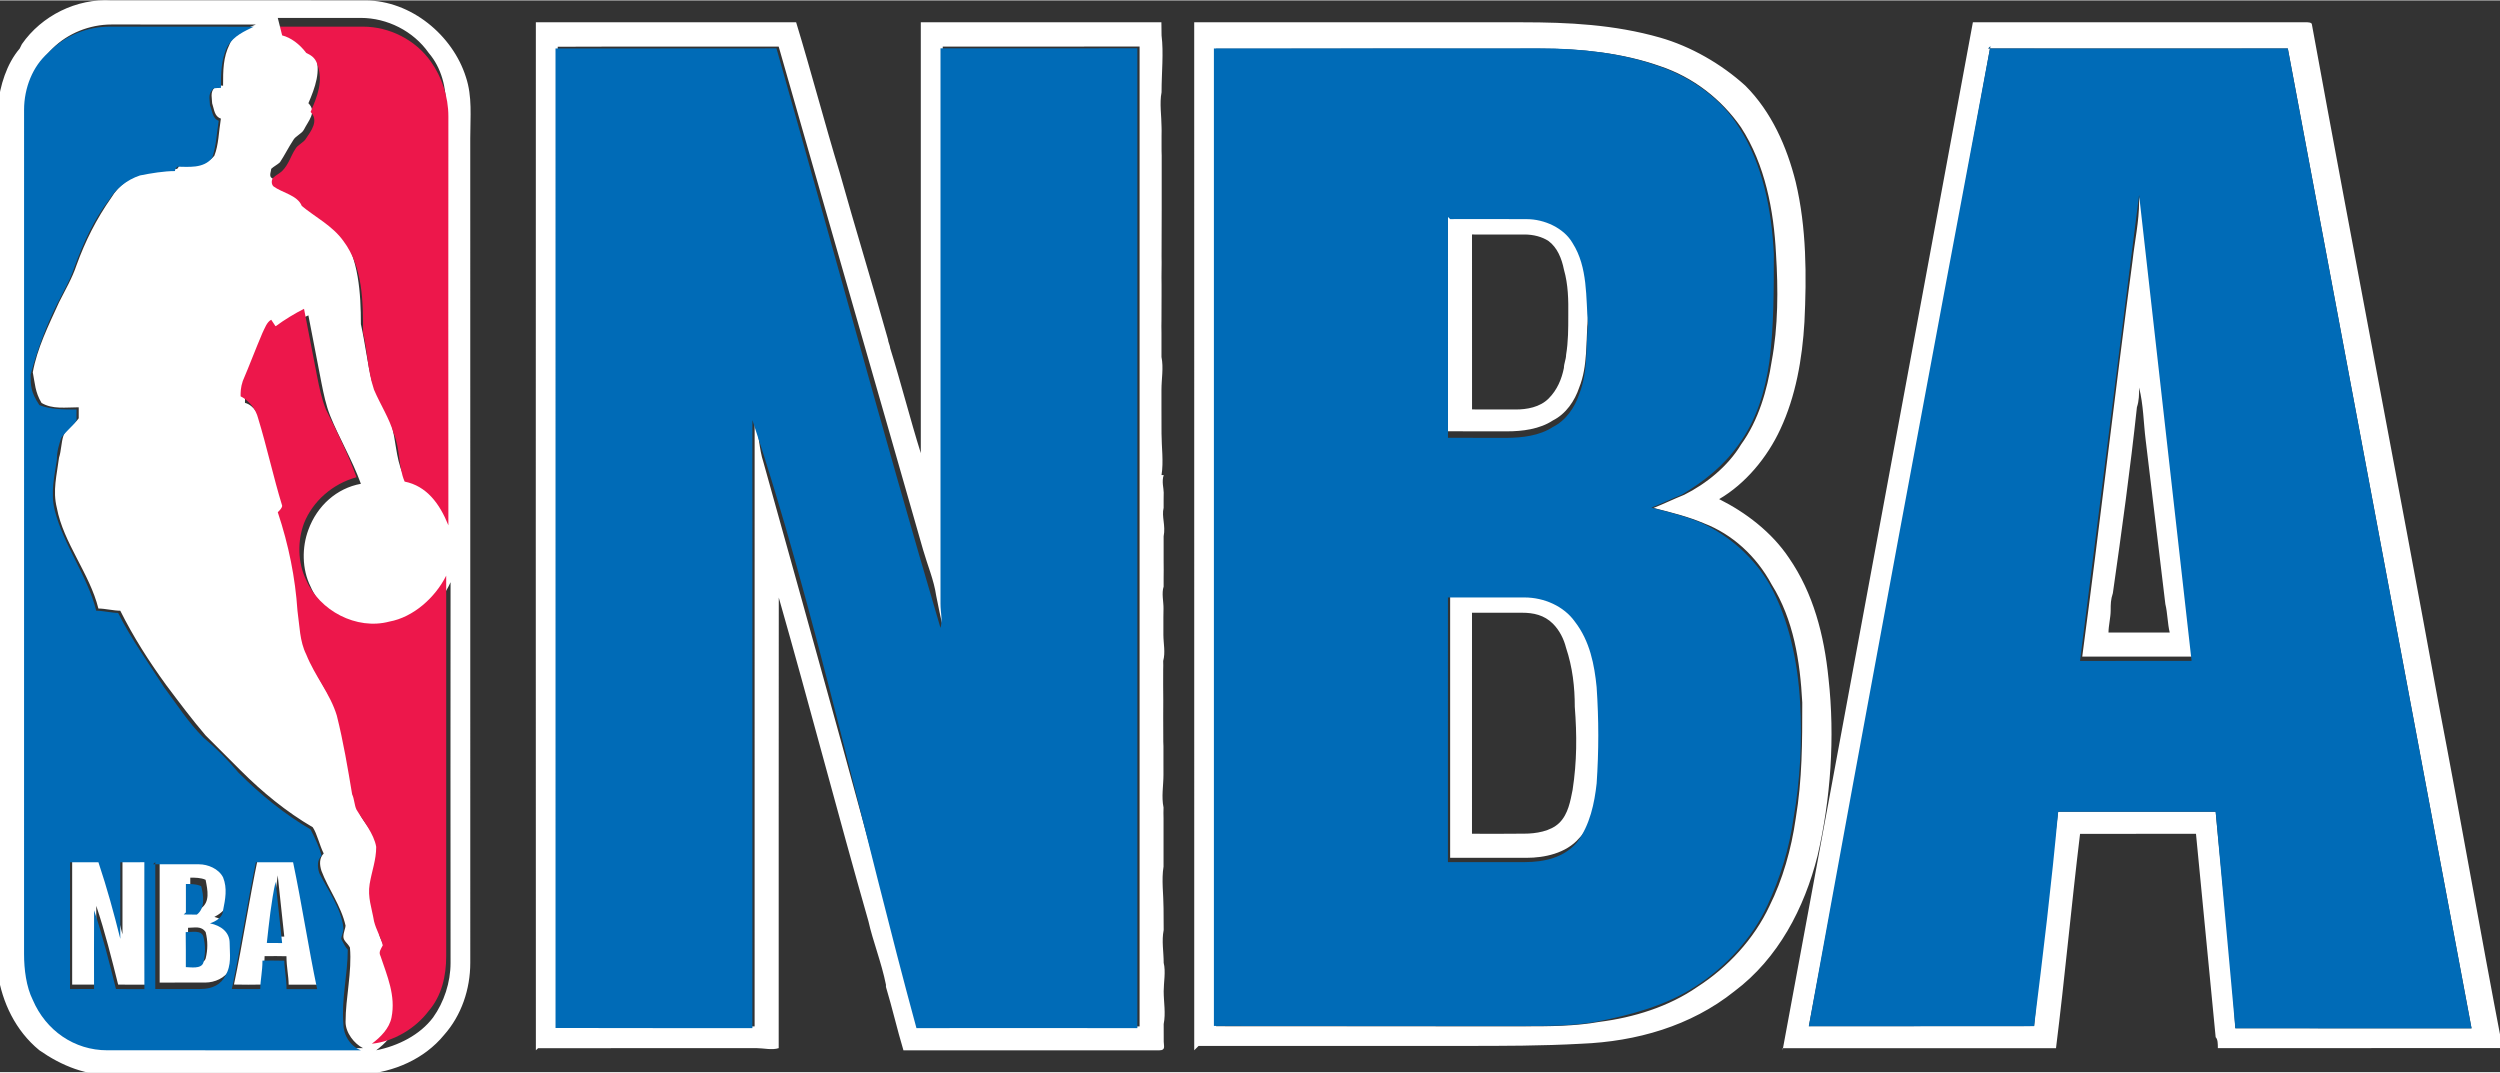 <?xml version="1.0" encoding="UTF-8"?>
<!DOCTYPE svg PUBLIC "-//W3C//DTD SVG 1.1//EN" "http://www.w3.org/Graphics/SVG/1.1/DTD/svg11.dtd">
<!-- Creator: CorelDRAW -->
<svg xmlns="http://www.w3.org/2000/svg" xml:space="preserve" width="2.783in" height="1.194in" style="shape-rendering:geometricPrecision; text-rendering:geometricPrecision; image-rendering:optimizeQuality; fill-rule:evenodd; clip-rule:evenodd"
viewBox="0 0 1.143 0.49"
 xmlns:xlink="http://www.w3.org/1999/xlink">
 <rect x="0" y="0" width="1.143" height="0.49" fill="#333333" stroke="none"/>
 <defs>
  <style type="text/css">
   <![CDATA[
    .fil1 {fill:#006BB7}
    .fil2 {fill:#ED174B}
    .fil0 {fill:white}
   ]]>
  </style>
 </defs>
 <g id="Layer_x0020_1">
  <g id="_525944120">
   <path id="_525945872" class="fil0" d="M0.01 0.02c0.009,-0.013 0.025,-0.021 0.041,-0.02 0.039,2.74932e-005 0.077,8.08625e-006 0.116,8.08625e-006 0.021,0 0.04,0.016 0.046,0.035 0.003,0.009 0.002,0.018 0.002,0.028 9.7035e-006,0.126 -8.08625e-006,0.251 9.7035e-006,0.377 0,0.012 -0.004,0.024 -0.012,0.033 -0.009,0.011 -0.023,0.017 -0.037,0.018 -0.038,-1.77897e-005 -0.076,-1.77897e-005 -0.114,-9.7035e-006 -0.012,0.001 -0.024,-0.004 -0.034,-0.011 -0.011,-0.009 -0.017,-0.022 -0.019,-0.035l0 -0.397c0.001,-0.009 0.004,-0.019 0.01,-0.026zm0.013 0.003c-0.007,0.007 -0.011,0.017 -0.011,0.026 -1.9407e-005,0.129 8.08625e-006,0.257 -9.7035e-006,0.386 -0,0.007 0,0.014 0.004,0.021 0.006,0.013 0.02,0.023 0.034,0.023 0.039,2.5876e-005 0.077,-1.9407e-005 0.116,2.74932e-005 -0.004,-0.002 -0.008,-0.007 -0.008,-0.012 -0,-0.011 0.003,-0.023 0.002,-0.034 -0.001,-0.002 -0.003,-0.003 -0.003,-0.005 4.5283e-005,-0.002 0.001,-0.004 0.001,-0.005 -0.002,-0.009 -0.008,-0.017 -0.011,-0.025 -0.001,-0.003 -0.001,-0.006 0.001,-0.008 -0.002,-0.004 -0.003,-0.009 -0.005,-0.012 -0.012,-0.007 -0.023,-0.016 -0.033,-0.026 -0.005,-0.005 -0.011,-0.011 -0.016,-0.016 -0.006,-0.007 -0.012,-0.015 -0.018,-0.023 -0.008,-0.011 -0.015,-0.022 -0.021,-0.034 -0.003,-0 -0.007,-0.001 -0.01,-0.001 -0.004,-0.016 -0.016,-0.03 -0.019,-0.046 -0.002,-0.008 -0,-0.015 0.001,-0.023 0.001,-0.003 0.001,-0.007 0.002,-0.01 0.001,-0.003 0.005,-0.005 0.007,-0.008 0,-0.002 0,-0.003 0,-0.005 -0.006,-0 -0.012,0.001 -0.017,-0.002 -0.003,-0.005 -0.003,-0.009 -0.004,-0.014 0.002,-0.011 0.007,-0.021 0.012,-0.032 0.003,-0.006 0.006,-0.011 0.008,-0.017 0.004,-0.011 0.009,-0.021 0.016,-0.031 0.003,-0.005 0.008,-0.009 0.014,-0.011 0.005,-0.001 0.011,-0.002 0.016,-0.002 0,-0 0.001,-0.001 0.001,-0.002 0.005,-0.001 0.012,0.001 0.016,-0.004 0.002,-0.005 0.002,-0.011 0.003,-0.017 -0.003,-0.001 -0.003,-0.004 -0.004,-0.007 -0,-0.002 -0.001,-0.005 0.001,-0.007 0.001,-0.002 0.003,-0.001 0.004,-0.001 0,-0.007 0,-0.013 0.003,-0.019 0.002,-0.005 0.007,-0.007 0.012,-0.009 -0.022,-2.74932e-005 -0.044,9.7035e-006 -0.066,-1.77897e-005 -0.01,0 -0.02,0.004 -0.027,0.011zm0.105 -0.011c0.004,0.002 0.009,0.004 0.011,0.008 0.002,0.001 0.004,0.003 0.005,0.005 0.003,0.007 -0,0.015 -0.003,0.022 0.004,0.004 -0,0.008 -0.002,0.012 -0.001,0.002 -0.004,0.003 -0.005,0.005 -0.002,0.003 -0.004,0.007 -0.006,0.01 -0.001,0.001 -0.003,0.002 -0.004,0.003 -0,0.001 -0.001,0.003 0,0.004 0.004,0.003 0.011,0.004 0.013,0.009 0.007,0.005 0.015,0.009 0.019,0.016 0.008,0.012 0.009,0.028 0.009,0.042 0.002,0.009 0.003,0.018 0.005,0.026 0.003,0.007 0.007,0.013 0.009,0.02 0.002,0.007 0.002,0.015 0.005,0.022 0.004,0.001 0.014,0.007 0.015,0.01 0.001,0.003 0.003,0.006 0.005,0.01 0,-0.062 9.7035e-006,-0.124 0,-0.187 0,-0.009 -0.002,-0.018 -0.008,-0.025 -0.007,-0.01 -0.019,-0.016 -0.031,-0.016 -0.013,1.77897e-005 -0.025,8.08625e-006 -0.038,8.08625e-006zm-0.002 0.137c-0.002,0.001 -0.003,0.004 -0.004,0.006 -0.003,0.007 -0.006,0.015 -0.009,0.022 -0.001,0.002 -0.001,0.004 -0.001,0.007 0.004,0.001 0.007,0.006 0.008,0.01 0.004,0.013 0.008,0.027 0.011,0.04 -0.001,0.001 -0.002,0.002 -0.002,0.003 0.005,0.015 0.007,0.03 0.009,0.045 0.001,0.007 0.001,0.014 0.004,0.02 0.004,0.01 0.011,0.018 0.014,0.028 0.003,0.012 0.005,0.024 0.007,0.036 0,0.002 0.001,0.005 0.002,0.007 0.003,0.005 0.008,0.01 0.009,0.017 -0,0.006 -0.003,0.011 -0.003,0.017 -0.001,0.006 0.001,0.011 0.002,0.017 0,0.004 0.002,0.007 0.004,0.011 -0.001,0.002 -0.001,0.003 -0.001,0.005 0.003,0.009 0.007,0.019 0.005,0.028 -0.001,0.005 -0.005,0.009 -0.009,0.012 0.01,-0.002 0.02,-0.007 0.026,-0.015 0.005,-0.007 0.008,-0.016 0.008,-0.025 -9.0566e-005,-0.058 0,-0.116 -0,-0.174 -0.005,0.011 -0.014,0.019 -0.026,0.021 -0.015,0.003 -0.032,-0.005 -0.038,-0.019 -0.004,-0.008 -0.004,-0.018 -0.001,-0.026 0.004,-0.011 0.013,-0.019 0.024,-0.021 -0.004,-0.011 -0.01,-0.021 -0.014,-0.031 -0.002,-0.005 -0.003,-0.01 -0.004,-0.015 -0.002,-0.01 -0.004,-0.021 -0.006,-0.031 -0.005,0.002 -0.009,0.005 -0.013,0.008zm0.119 0.331c-7.27762e-005,-0.157 -3.71967e-005,-0.313 -9.7035e-006,-0.47 0.04,9.7035e-006 0.08,9.7035e-006 0.119,0 0.007,0.023 0.013,0.046 0.02,0.069 0.007,0.025 0.015,0.051 0.022,0.076 0,0.001 0.001,0.003 0.001,0.004 0.005,0.016 0.009,0.032 0.014,0.048 0,-0.066 2.74932e-005,-0.131 0,-0.197 0.037,9.7035e-006 0.074,9.7035e-006 0.11,0 1.9407e-005,0.002 2.74932e-005,0.004 7.27762e-005,0.006 0.001,0.008 0,0.017 0,0.026 -0.001,0.005 0,0.011 -0,0.016 7.43935e-005,0.001 0,0.002 0,0.004 -0,0.001 -0,0.003 -0,0.004 0,0.002 0,0.004 6.469e-005,0.005 0,0.002 0,0.005 0,0.007 0,0.004 0,0.008 0,0.012 -0,0.002 -0,0.004 0,0.005 -0,0.007 -0,0.015 -6.30727e-005,0.022 0,0.002 8.24797e-005,0.004 -0,0.006 -8.24797e-005,0.002 -0,0.005 0,0.007 -0,0.001 -0,0.003 -0,0.004 0,0.004 0,0.008 -3.71967e-005,0.012 -8.24797e-005,0.002 -1.77897e-005,0.004 0,0.006 -0,0.004 -0,0.007 -0,0.011 0.001,0.005 -0,0.01 -8.08625e-006,0.015 0,0.003 0,0.006 0,0.009 0,0.004 0,0.007 2.74932e-005,0.011 0,0.006 0.001,0.013 -0,0.019l0.001 0c-0.001,0.003 0,0.006 -0,0.008 -8.08625e-006,0.001 -2.5876e-005,0.002 -3.55795e-005,0.003 0,0.001 0,0.002 0,0.004 -0.001,0.004 0.001,0.008 -0,0.013 -0,0.002 -0,0.005 0,0.007 -0,0.001 -0,0.003 0,0.004 8.24797e-005,0.003 0,0.006 -0,0.008 0,0.001 0,0.003 0,0.004 -0.001,0.003 0,0.007 -5.49865e-005,0.01 -0,0.001 -0,0.002 -5.49865e-005,0.004 -0,0.001 -0,0.003 0,0.004 -0,0.001 -0,0.002 -0,0.004 0,0.004 0.001,0.008 -9.0566e-005,0.012 9.0566e-005,0.001 0,0.003 0,0.004 -4.69002e-005,0.005 -0,0.009 3.55795e-005,0.014 -9.0566e-005,0.005 1.77897e-005,0.01 -0,0.016 0,0.002 0,0.004 8.24797e-005,0.005 -0,0.003 -0,0.005 0,0.008 1.9407e-005,0.002 1.77897e-005,0.003 9.7035e-006,0.005 -0,0.005 -0.001,0.01 3.55795e-005,0.015 -2.5876e-005,0.002 -9.0566e-005,0.003 -0,0.005 -0,0.007 0,0.015 0,0.022 -0.001,0.006 0,0.013 -0,0.019 0,0.003 -0,0.007 6.469e-005,0.01 -0.001,0.005 0,0.01 -0,0.015 0.001,0.004 -0,0.009 0,0.013 -0,0.005 0.001,0.01 -0,0.015 0,0.003 0,0.005 1.9407e-005,0.008 0,0.002 0.001,0.004 -0.002,0.004 -0.039,2.74932e-005 -0.078,0 -0.117,9.7035e-006 -0.003,-0.01 -0.005,-0.019 -0.008,-0.029l-0 -0.001c-0.002,-0.01 -0.006,-0.02 -0.008,-0.029 -0.014,-0.049 -0.027,-0.099 -0.041,-0.148 -0,0.069 -8.24797e-005,0.138 -3.71967e-005,0.206 -0.003,0.001 -0.007,0 -0.01,0 -0.033,1.77897e-005 -0.067,-2.74932e-005 -0.1,1.77897e-005zm0.01 -0.459c2.74932e-005,0.149 1.9407e-005,0.299 9.7035e-006,0.448 0.03,0 0.06,9.7035e-006 0.09,6.469e-005 2.74932e-005,-0.078 0,-0.156 9.7035e-006,-0.235 0,-0.014 -0,-0.029 0,-0.043 0.002,0.007 0.002,0.014 0.004,0.02 0.024,0.086 0.048,0.172 0.071,0.258 0.034,-2.74932e-005 0.067,-5.49865e-005 0.101,9.7035e-006 0,-0.149 9.7035e-006,-0.299 0,-0.448 -0.03,9.0566e-005 -0.06,1.77897e-005 -0.09,4.5283e-005 0,0.085 0,0.169 0,0.254 -2.74932e-005,0.004 0,0.007 -0,0.011 -0.001,-0.004 -0.002,-0.009 -0.003,-0.014 -0.001,-0.007 -0.004,-0.014 -0.006,-0.021 -0.022,-0.077 -0.044,-0.153 -0.066,-0.23 -0.034,4.5283e-005 -0.068,-7.27762e-005 -0.101,6.469e-005zm0.291 0.459c-4.5283e-005,-0.157 -2.74932e-005,-0.313 -8.08625e-006,-0.47 0.05,9.7035e-006 0.1,0 0.15,0 0.021,9.7035e-006 0.042,0.001 0.063,0.007 0.014,0.004 0.028,0.012 0.039,0.022 0.012,0.012 0.019,0.028 0.023,0.044 0.005,0.021 0.005,0.043 0.004,0.064 -0.001,0.017 -0.004,0.034 -0.011,0.049 -0.006,0.013 -0.016,0.025 -0.028,0.032 0.012,0.006 0.024,0.015 0.032,0.027 0.011,0.016 0.016,0.035 0.018,0.055 0.003,0.027 0.001,0.055 -0.005,0.081 -0.006,0.024 -0.018,0.047 -0.038,0.062 -0.02,0.016 -0.045,0.023 -0.07,0.024 -0.018,0.001 -0.036,0.001 -0.054,0.001 -0.04,0 -0.081,0 -0.121,0zm0.01 -0.459c1.77897e-005,0.149 1.77897e-005,0.299 0,0.448 0.047,0 0.094,8.08625e-006 0.141,4.5283e-005 0.011,0 0.023,-2.74932e-005 0.034,-0.002 0.016,-0.002 0.032,-0.007 0.045,-0.016 0.014,-0.009 0.026,-0.022 0.033,-0.037 0.006,-0.012 0.01,-0.026 0.012,-0.04 0.003,-0.018 0.003,-0.035 0.003,-0.053 -0.001,-0.019 -0.004,-0.038 -0.014,-0.054 -0.007,-0.013 -0.018,-0.023 -0.031,-0.028 -0.007,-0.003 -0.015,-0.005 -0.023,-0.007 0.005,-0.002 0.009,-0.004 0.014,-0.006 0.01,-0.005 0.02,-0.013 0.026,-0.023 0.008,-0.011 0.012,-0.025 0.014,-0.038 0.003,-0.016 0.003,-0.033 0.002,-0.049 -0.001,-0.02 -0.005,-0.041 -0.016,-0.058 -0.009,-0.013 -0.022,-0.023 -0.037,-0.028 -0.017,-0.006 -0.036,-0.008 -0.054,-0.008 -0.05,4.5283e-005 -0.1,-7.27762e-005 -0.149,5.49865e-005zm0.259 0.459c0.029,-0.157 0.058,-0.313 0.087,-0.47 0.051,0 0.101,1.77897e-005 0.152,-9.7035e-006 0.001,-3.55795e-005 0.003,-0 0.003,0.001 0.019,0.104 0.039,0.207 0.058,0.311 0.01,0.052 0.019,0.104 0.029,0.156l0 0.001c-0.043,8.08625e-006 -0.087,-1.9407e-005 -0.13,1.77897e-005 -0,-0.002 -0,-0.004 -0.001,-0.005 -0.003,-0.031 -0.006,-0.062 -0.009,-0.093 -0.018,8.08625e-005 -0.035,-1.9407e-005 -0.053,4.5283e-005 -0.004,0.033 -0.007,0.066 -0.011,0.098 -0.042,-8.08625e-006 -0.084,-8.08625e-006 -0.125,0zm0.095 -0.459c-0.027,0.149 -0.055,0.299 -0.083,0.448 0.034,-3.55795e-005 0.069,0 0.103,-6.30727e-005 0.003,-0.033 0.007,-0.066 0.011,-0.098 0.024,8.08625e-006 0.048,2.74932e-005 0.072,-9.7035e-006 0.003,0.033 0.007,0.066 0.009,0.099 0.036,7.27762e-005 0.072,-1.77897e-005 0.108,4.5283e-005 -0.028,-0.149 -0.056,-0.299 -0.084,-0.448 -0.046,0 -0.091,-3.55795e-005 -0.137,0zm0.069 0.067c0.001,0.021 0.005,0.042 0.007,0.062 0.006,0.05 0.012,0.1 0.017,0.15 -0.017,-3.71967e-005 -0.034,-0 -0.051,8.08625e-006 0.008,-0.06 0.015,-0.121 0.023,-0.181 0.001,-0.009 0.003,-0.018 0.003,-0.027 -8.08625e-006,-0.002 0.001,-0.003 0.001,-0.005zm-0.001 0.089c-0,0.003 -0,0.006 -0.001,0.009 -0.003,0.028 -0.007,0.057 -0.011,0.085 -0.001,0.003 -0.001,0.005 -0.001,0.008 -0,0.003 -0.001,0.007 -0.001,0.01 0.009,-9.7035e-006 0.018,-9.7035e-006 0.028,0 -0.001,-0.004 -0.001,-0.009 -0.002,-0.013 -0.003,-0.025 -0.006,-0.05 -0.009,-0.075 -0.001,-0.008 -0.001,-0.016 -0.003,-0.024zm-0.315 -0.08c0.012,-9.7035e-006 0.024,-6.469e-005 0.035,1.77897e-005 0.008,0 0.017,0.004 0.021,0.011 0.007,0.011 0.007,0.024 0.007,0.037 -0.001,0.011 -0,0.022 -0.004,0.032 -0.002,0.006 -0.006,0.012 -0.012,0.015 -0.006,0.004 -0.014,0.005 -0.021,0.005 -0.009,-2.74932e-005 -0.018,9.7035e-006 -0.027,-2.74932e-005 -8.08625e-006,-0.034 1.9407e-005,-0.067 -1.77897e-005,-0.101zm0.01 0.01c4.5283e-005,0.027 2.5876e-005,0.053 1.77897e-005,0.08 0.007,3.55795e-005 0.013,8.08625e-006 0.02,2.74932e-005 0.005,-0 0.011,-0.001 0.015,-0.005 0.004,-0.004 0.006,-0.009 0.007,-0.014 0,-0.002 0.001,-0.004 0.001,-0.006 0.001,-0.006 0.001,-0.012 0.001,-0.018 8.24797e-005,-0.007 -0,-0.014 -0.002,-0.021 -0.001,-0.005 -0.003,-0.01 -0.007,-0.013 -0.003,-0.002 -0.007,-0.003 -0.011,-0.003 -0.007,-8.08625e-006 -0.015,-1.77897e-005 -0.022,1.9407e-005zm-0.01 0.164c0.012,-9.7035e-006 0.024,-3.71967e-005 0.035,0 0.009,0 0.017,0.004 0.023,0.011 0.007,0.009 0.008,0.019 0.01,0.03 0.001,0.015 0.001,0.029 8.08625e-006,0.044 -0.001,0.009 -0.002,0.02 -0.009,0.027 -0.006,0.007 -0.016,0.009 -0.024,0.009 -0.012,4.5283e-005 -0.023,1.77897e-005 -0.035,9.7035e-006 3.71967e-005,-0.04 3.71967e-005,-0.081 0,-0.121zm0.01 0.01c1.9407e-005,0.033 3.71967e-005,0.067 -8.08625e-006,0.1 0.008,-8.08625e-006 0.016,8.24797e-005 0.024,-4.5283e-005 0.005,-0 0.012,-0.001 0.016,-0.005 0.004,-0.004 0.005,-0.01 0.006,-0.015 0.002,-0.013 0.002,-0.025 0.001,-0.038 -0,-0.009 -0.001,-0.018 -0.004,-0.027 -0.001,-0.004 -0.003,-0.008 -0.006,-0.011 -0.004,-0.004 -0.009,-0.005 -0.014,-0.005 -0.008,0 -0.016,-1.9407e-005 -0.023,8.08625e-006zm-0.64 0.111c0.004,-2.74932e-005 0.009,-3.71967e-005 0.013,9.7035e-006 0.003,0.012 0.007,0.023 0.01,0.035 0,-0.012 0,-0.023 0,-0.035 0.004,-4.5283e-005 0.007,-4.5283e-005 0.011,-1.77897e-005 -1.77897e-005,0.019 -6.469e-005,0.039 1.77897e-005,0.058 -0.004,2.74932e-005 -0.009,4.69002e-005 -0.013,-3.55795e-005 -0.003,-0.012 -0.006,-0.024 -0.01,-0.036 -0,0.012 -8.24797e-005,0.024 -1.9407e-005,0.036 -0.004,3.55795e-005 -0.008,2.74932e-005 -0.011,1.77897e-005 2.74932e-005,-0.019 2.74932e-005,-0.039 0,-0.058zm0.039 -9.7035e-006c0.007,1.9407e-005 0.014,-7.27762e-005 0.021,2.74932e-005 0.004,0 0.009,0.002 0.011,0.006 0.002,0.005 0.002,0.01 0,0.015 -0.001,0.003 -0.004,0.005 -0.006,0.006 0.004,0.001 0.008,0.004 0.009,0.009 0,0.005 0.001,0.011 -0.002,0.015 -0.002,0.004 -0.007,0.006 -0.011,0.006 -0.007,0 -0.014,0 -0.021,2.74932e-005 4.5283e-005,-0.019 3.55795e-005,-0.039 0,-0.058zm0.014 0.023c0.002,8.08625e-006 0.004,1.77897e-005 0.006,7.27762e-005 0.004,-0.003 0.003,-0.008 0.002,-0.013 -0.002,-0.001 -0.005,-0.001 -0.007,-0.001 -0,0.004 -7.27762e-005,0.009 -0,0.013zm-2.74932e-005 0.009c0,0.005 4.5283e-005,0.011 6.469e-005,0.016 0.003,-0 0.007,0.001 0.008,-0.002 0.001,-0.004 0.001,-0.008 -0,-0.012 -0.002,-0.003 -0.005,-0.002 -0.008,-0.002zm0.032 -0.032c0.006,0 0.012,-9.7035e-006 0.017,8.08625e-006 0.004,0.019 0.007,0.039 0.011,0.058 -0.005,1.77897e-005 -0.009,9.7035e-006 -0.014,0 -0,-0.004 -0.001,-0.008 -0.001,-0.013 -0.003,-8.24797e-005 -0.006,-7.43935e-005 -0.01,-4.69002e-005 -0,0.004 -0.001,0.008 -0.001,0.013 -0.004,8.24797e-005 -0.009,9.0566e-005 -0.013,-9.7035e-006 0.004,-0.019 0.007,-0.039 0.011,-0.058zm0.009 0.008c-0.001,0.009 -0.003,0.018 -0.004,0.028 0.002,9.7035e-006 0.005,1.77897e-005 0.007,4.5283e-005 -0.001,-0.009 -0.002,-0.019 -0.003,-0.028z"/>
   <path id="_525946832" class="fil1" d="M0.023 0.023c0.007,-0.007 0.017,-0.011 0.027,-0.011 0.022,2.74932e-005 0.044,-9.7035e-006 0.066,1.77897e-005 -0.004,0.002 -0.009,0.004 -0.012,0.009 -0.003,0.006 -0.003,0.013 -0.003,0.019 -0.002,0 -0.004,-0 -0.004,0.001 -0.002,0.002 -0.001,0.005 -0.001,0.007 0.001,0.002 0.001,0.006 0.004,0.007 -0.001,0.006 -0.001,0.011 -0.003,0.017 -0.004,0.005 -0.011,0.004 -0.016,0.004 -0,0 -0.001,0.001 -0.001,0.002 -0.005,0 -0.011,0.001 -0.016,0.002 -0.006,0.002 -0.011,0.006 -0.014,0.011 -0.007,0.009 -0.012,0.02 -0.016,0.031 -0.002,0.006 -0.005,0.011 -0.008,0.017 -0.005,0.01 -0.009,0.021 -0.012,0.032 -0,0.005 0,0.008 0.004,0.014 0.005,0.002 0.011,0.002 0.017,0.002 -8.24797e-005,0.002 0,0.003 -0,0.005 -0.002,0.003 -0.005,0.005 -0.007,0.008 -0.001,0.003 -0.002,0.006 -0.002,0.01 -0.001,0.007 -0.003,0.015 -0.001,0.023 0.004,0.016 0.015,0.03 0.019,0.046 0.003,0 0.007,0.001 0.01,0.001 0.006,0.012 0.014,0.023 0.021,0.034 0.006,0.008 0.011,0.016 0.018,0.023 0.006,0.005 0.011,0.01 0.016,0.016 0.01,0.01 0.021,0.019 0.033,0.026 0.002,0.004 0.004,0.008 0.005,0.012 -0.002,0.002 -0.002,0.005 -0.001,0.008 0.004,0.008 0.01,0.016 0.011,0.025 5.49865e-005,0.002 -0.001,0.004 -0.001,0.005 0.001,0.002 0.002,0.004 0.003,0.005 0,0.011 -0.003,0.023 -0.002,0.034 9.7035e-006,0.005 0.003,0.01 0.008,0.012 -0.039,-4.69002e-005 -0.077,0 -0.116,-2.74932e-005 -0.015,-0 -0.028,-0.009 -0.034,-0.023 -0.003,-0.006 -0.004,-0.014 -0.004,-0.021 1.77897e-005,-0.129 -9.7035e-006,-0.257 9.7035e-006,-0.386 0,-0.01 0.004,-0.02 0.011,-0.026zm0.009 0.371c2.74932e-005,0.019 2.74932e-005,0.039 0,0.058 0.004,9.7035e-006 0.008,1.77897e-005 0.011,-1.77897e-005 -6.30727e-005,-0.012 -0,-0.024 1.9407e-005,-0.036 0.004,0.012 0.007,0.024 0.01,0.036 0.004,8.24797e-005 0.009,6.30727e-005 0.013,3.55795e-005 -8.24797e-005,-0.019 -3.55795e-005,-0.039 -1.77897e-005,-0.058 -0.004,-2.74932e-005 -0.008,-2.74932e-005 -0.011,1.77897e-005 -9.21832e-005,0.012 0,0.023 -0,0.035 -0.003,-0.012 -0.006,-0.023 -0.01,-0.035 -0.004,-4.69002e-005 -0.009,-3.71967e-005 -0.013,-9.7035e-006zm0.039 -9.7035e-006c3.55795e-005,0.019 4.5283e-005,0.039 0,0.058 0.007,-2.74932e-005 0.014,7.27762e-005 0.021,-2.74932e-005 0.005,-9.7035e-006 0.009,-0.002 0.011,-0.006 0.003,-0.005 0.002,-0.01 0.002,-0.015 -0,-0.005 -0.004,-0.008 -0.009,-0.009 0.003,-0.001 0.006,-0.003 0.006,-0.006 0.001,-0.005 0.002,-0.01 -0,-0.015 -0.002,-0.004 -0.007,-0.006 -0.011,-0.006 -0.007,-0 -0.014,-8.08625e-006 -0.021,-2.74932e-005zm0.046 -8.08625e-006c-0.004,0.019 -0.007,0.039 -0.011,0.058 0.004,0 0.009,9.21832e-005 0.013,9.7035e-006 0,-0.004 0.001,-0.008 0.001,-0.013 0.003,-2.74932e-005 0.006,-3.55795e-005 0.01,4.69002e-005 0,0.004 0.001,0.008 0.001,0.013 0.005,9.7035e-006 0.009,1.77897e-005 0.014,0 -0.004,-0.019 -0.007,-0.039 -0.011,-0.058 -0.006,-1.77897e-005 -0.012,-8.08625e-006 -0.017,-8.08625e-006zm0.137 -0.372c0.034,-0 0.068,-1.77897e-005 0.101,-6.469e-005 0.025,0.088 0.049,0.177 0.075,0.265 0.001,-0.004 0,-0.007 0,-0.011 0,-0.085 0,-0.169 0,-0.254 0.03,-2.74932e-005 0.06,4.5283e-005 0.09,-4.5283e-005 9.7035e-006,0.149 0,0.299 0,0.448 -0.034,-6.469e-005 -0.067,-3.71967e-005 -0.101,-9.7035e-006 -0.024,-0.088 -0.047,-0.194 -0.075,-0.278 -0,0.014 -7.27762e-005,0.029 -0,0.043 -9.7035e-006,0.078 1.77897e-005,0.156 -9.7035e-006,0.235 -0.03,-5.49865e-005 -0.06,5.49865e-005 -0.09,-6.469e-005 9.7035e-006,-0.149 1.77897e-005,-0.299 -9.7035e-006,-0.448zm0.301 -9.7035e-006c0.05,-0 0.1,-8.08625e-006 0.149,-5.49865e-005 0.018,0 0.037,0.002 0.054,0.008 0.015,0.005 0.029,0.015 0.037,0.028 0.011,0.017 0.015,0.038 0.016,0.058 0,0.017 0,0.033 -0.002,0.049 -0.002,0.014 -0.006,0.027 -0.014,0.038 -0.007,0.01 -0.016,0.017 -0.026,0.023 -0.005,0.002 -0.009,0.004 -0.014,0.006 0.008,0.002 0.016,0.004 0.023,0.007 0.013,0.006 0.024,0.016 0.031,0.028 0.009,0.016 0.013,0.036 0.014,0.054 0.001,0.018 0,0.036 -0.003,0.053 -0.002,0.014 -0.006,0.027 -0.012,0.04 -0.007,0.015 -0.019,0.028 -0.033,0.037 -0.014,0.009 -0.03,0.013 -0.045,0.016 -0.011,0.002 -0.023,0.002 -0.034,0.002 -0.047,-3.71967e-005 -0.094,5.49865e-005 -0.141,-4.5283e-005 1.77897e-005,-0.149 1.77897e-005,-0.299 0,-0.448zm0.107 0.077c3.71967e-005,0.034 9.7035e-006,0.067 1.77897e-005,0.101 0.009,3.71967e-005 0.018,0 0.027,2.74932e-005 0.007,-5.49865e-005 0.015,-0.001 0.021,-0.005 0.006,-0.003 0.01,-0.009 0.012,-0.015 0.004,-0.01 0.003,-0.021 0.004,-0.032 -0.001,-0.012 -0,-0.026 -0.007,-0.037 -0.004,-0.007 -0.013,-0.011 -0.021,-0.011 -0.012,-8.24797e-005 -0.024,-2.74932e-005 -0.035,-1.77897e-005zm-8.08625e-006 0.174c3.55795e-005,0.04 3.55795e-005,0.081 -1.61725e-006,0.121 0.012,8.08625e-006 0.023,3.55795e-005 0.035,-9.7035e-006 0.009,-0 0.018,-0.002 0.024,-0.009 0.006,-0.008 0.008,-0.018 0.009,-0.027 0.001,-0.015 0.001,-0.029 -8.08625e-006,-0.044 -0.001,-0.01 -0.003,-0.021 -0.01,-0.03 -0.005,-0.007 -0.014,-0.011 -0.023,-0.011 -0.012,-3.71967e-005 -0.024,-9.7035e-006 -0.035,0zm0.247 -0.251c0.046,-0 0.091,6.469e-005 0.137,-0 0.028,0.149 0.056,0.299 0.084,0.448 -0.036,-6.30727e-005 -0.072,2.74932e-005 -0.108,-4.5283e-005 -0.003,-0.033 -0.006,-0.066 -0.009,-0.099 -0.024,3.71967e-005 -0.048,1.77897e-005 -0.072,9.7035e-006 -0.003,0.033 -0.007,0.066 -0.011,0.098 -0.034,0 -0.069,2.74932e-005 -0.103,6.30727e-005 0.027,-0.149 0.055,-0.299 0.083,-0.448zm0.069 0.067l-0.027 0.213c0.017,-0 0.034,-4.5283e-005 0.051,-8.08625e-006l-0.024 -0.213zm-0.852 0.314c0.001,0.009 0.002,0.019 0.003,0.028 -0.002,-2.74932e-005 -0.005,-3.55795e-005 -0.007,-4.5283e-005 0.001,-0.009 0.002,-0.019 0.004,-0.028zm-0.041 0.014c6.469e-005,-0.004 -4.5283e-005,-0.009 0,-0.013 0.002,-1.77897e-005 0.005,0 0.007,0.001 0.001,0.004 0.002,0.01 -0.002,0.013 -0.002,-5.49865e-005 -0.004,-6.469e-005 -0.006,-7.27762e-005zm-2.74932e-005 0.009c0.003,0 0.007,-0.001 0.008,0.002 0.001,0.004 0.001,0.008 0,0.012 -0.001,0.003 -0.006,0.002 -0.008,0.002 -1.9407e-005,-0.005 4.5283e-005,-0.011 -6.469e-005,-0.016z"/>
   <path id="_525946160" class="fil2" d="M0.128 0.012c0.013,0 0.025,9.7035e-006 0.038,-8.08625e-006 0.012,8.08625e-006 0.024,0.006 0.031,0.016 0.005,0.007 0.008,0.016 0.008,0.025 -9.0566e-005,0.062 0,0.124 -0,0.187 -0.004,-0.01 -0.01,-0.018 -0.02,-0.02 -0.003,-0.007 -0.002,-0.015 -0.005,-0.022 -0.002,-0.007 -0.006,-0.013 -0.009,-0.02 -0.003,-0.009 -0.003,-0.018 -0.005,-0.026 0,-0.014 -0,-0.03 -0.009,-0.042 -0.005,-0.007 -0.013,-0.011 -0.019,-0.016 -0.002,-0.005 -0.009,-0.006 -0.013,-0.009 -0.001,-0.001 -0.001,-0.003 -0,-0.004 0.001,-0.001 0.003,-0.002 0.004,-0.003 0.003,-0.003 0.004,-0.007 0.006,-0.01 0.001,-0.002 0.004,-0.003 0.005,-0.005 0.002,-0.003 0.006,-0.008 0.002,-0.012 0.003,-0.007 0.006,-0.014 0.003,-0.022 -0.001,-0.003 -0.003,-0.004 -0.005,-0.005 -0.003,-0.004 -0.007,-0.007 -0.011,-0.008zm-0.002 0.137c0.004,-0.003 0.009,-0.006 0.013,-0.008 0.002,0.01 0.004,0.021 0.006,0.031 0.001,0.005 0.002,0.01 0.004,0.015 0.005,0.01 0.01,0.02 0.014,0.031 -0.011,0.003 -0.02,0.011 -0.024,0.021 -0.003,0.008 -0.003,0.018 0.001,0.026 0.006,0.014 0.023,0.023 0.038,0.019 0.011,-0.002 0.021,-0.011 0.026,-0.021 0,0.058 1.77897e-005,0.116 0,0.174 0,0.009 -0.002,0.018 -0.008,0.025 -0.006,0.008 -0.016,0.014 -0.026,0.015 0.004,-0.003 0.008,-0.007 0.009,-0.012 0.002,-0.01 -0.002,-0.019 -0.005,-0.028 -0.001,-0.002 3.55795e-005,-0.003 0.001,-0.005 -0.001,-0.004 -0.003,-0.007 -0.004,-0.011 -0.001,-0.006 -0.003,-0.011 -0.002,-0.017 0.001,-0.006 0.003,-0.011 0.003,-0.017 -0.001,-0.006 -0.006,-0.012 -0.009,-0.017 -0.001,-0.002 -0.001,-0.005 -0.002,-0.007 -0.002,-0.012 -0.004,-0.024 -0.007,-0.036 -0.003,-0.01 -0.01,-0.018 -0.014,-0.028 -0.003,-0.006 -0.003,-0.013 -0.004,-0.02 -0.001,-0.015 -0.004,-0.03 -0.009,-0.045 0.001,-0.001 0.002,-0.002 0.002,-0.003 -0.004,-0.013 -0.007,-0.027 -0.011,-0.04 -0.001,-0.004 -0.004,-0.008 -0.008,-0.01 0,-0.002 0,-0.004 0.001,-0.007 0.003,-0.007 0.006,-0.015 0.009,-0.022 0.001,-0.002 0.002,-0.005 0.004,-0.006z"/>
  </g>
 </g>
</svg>
